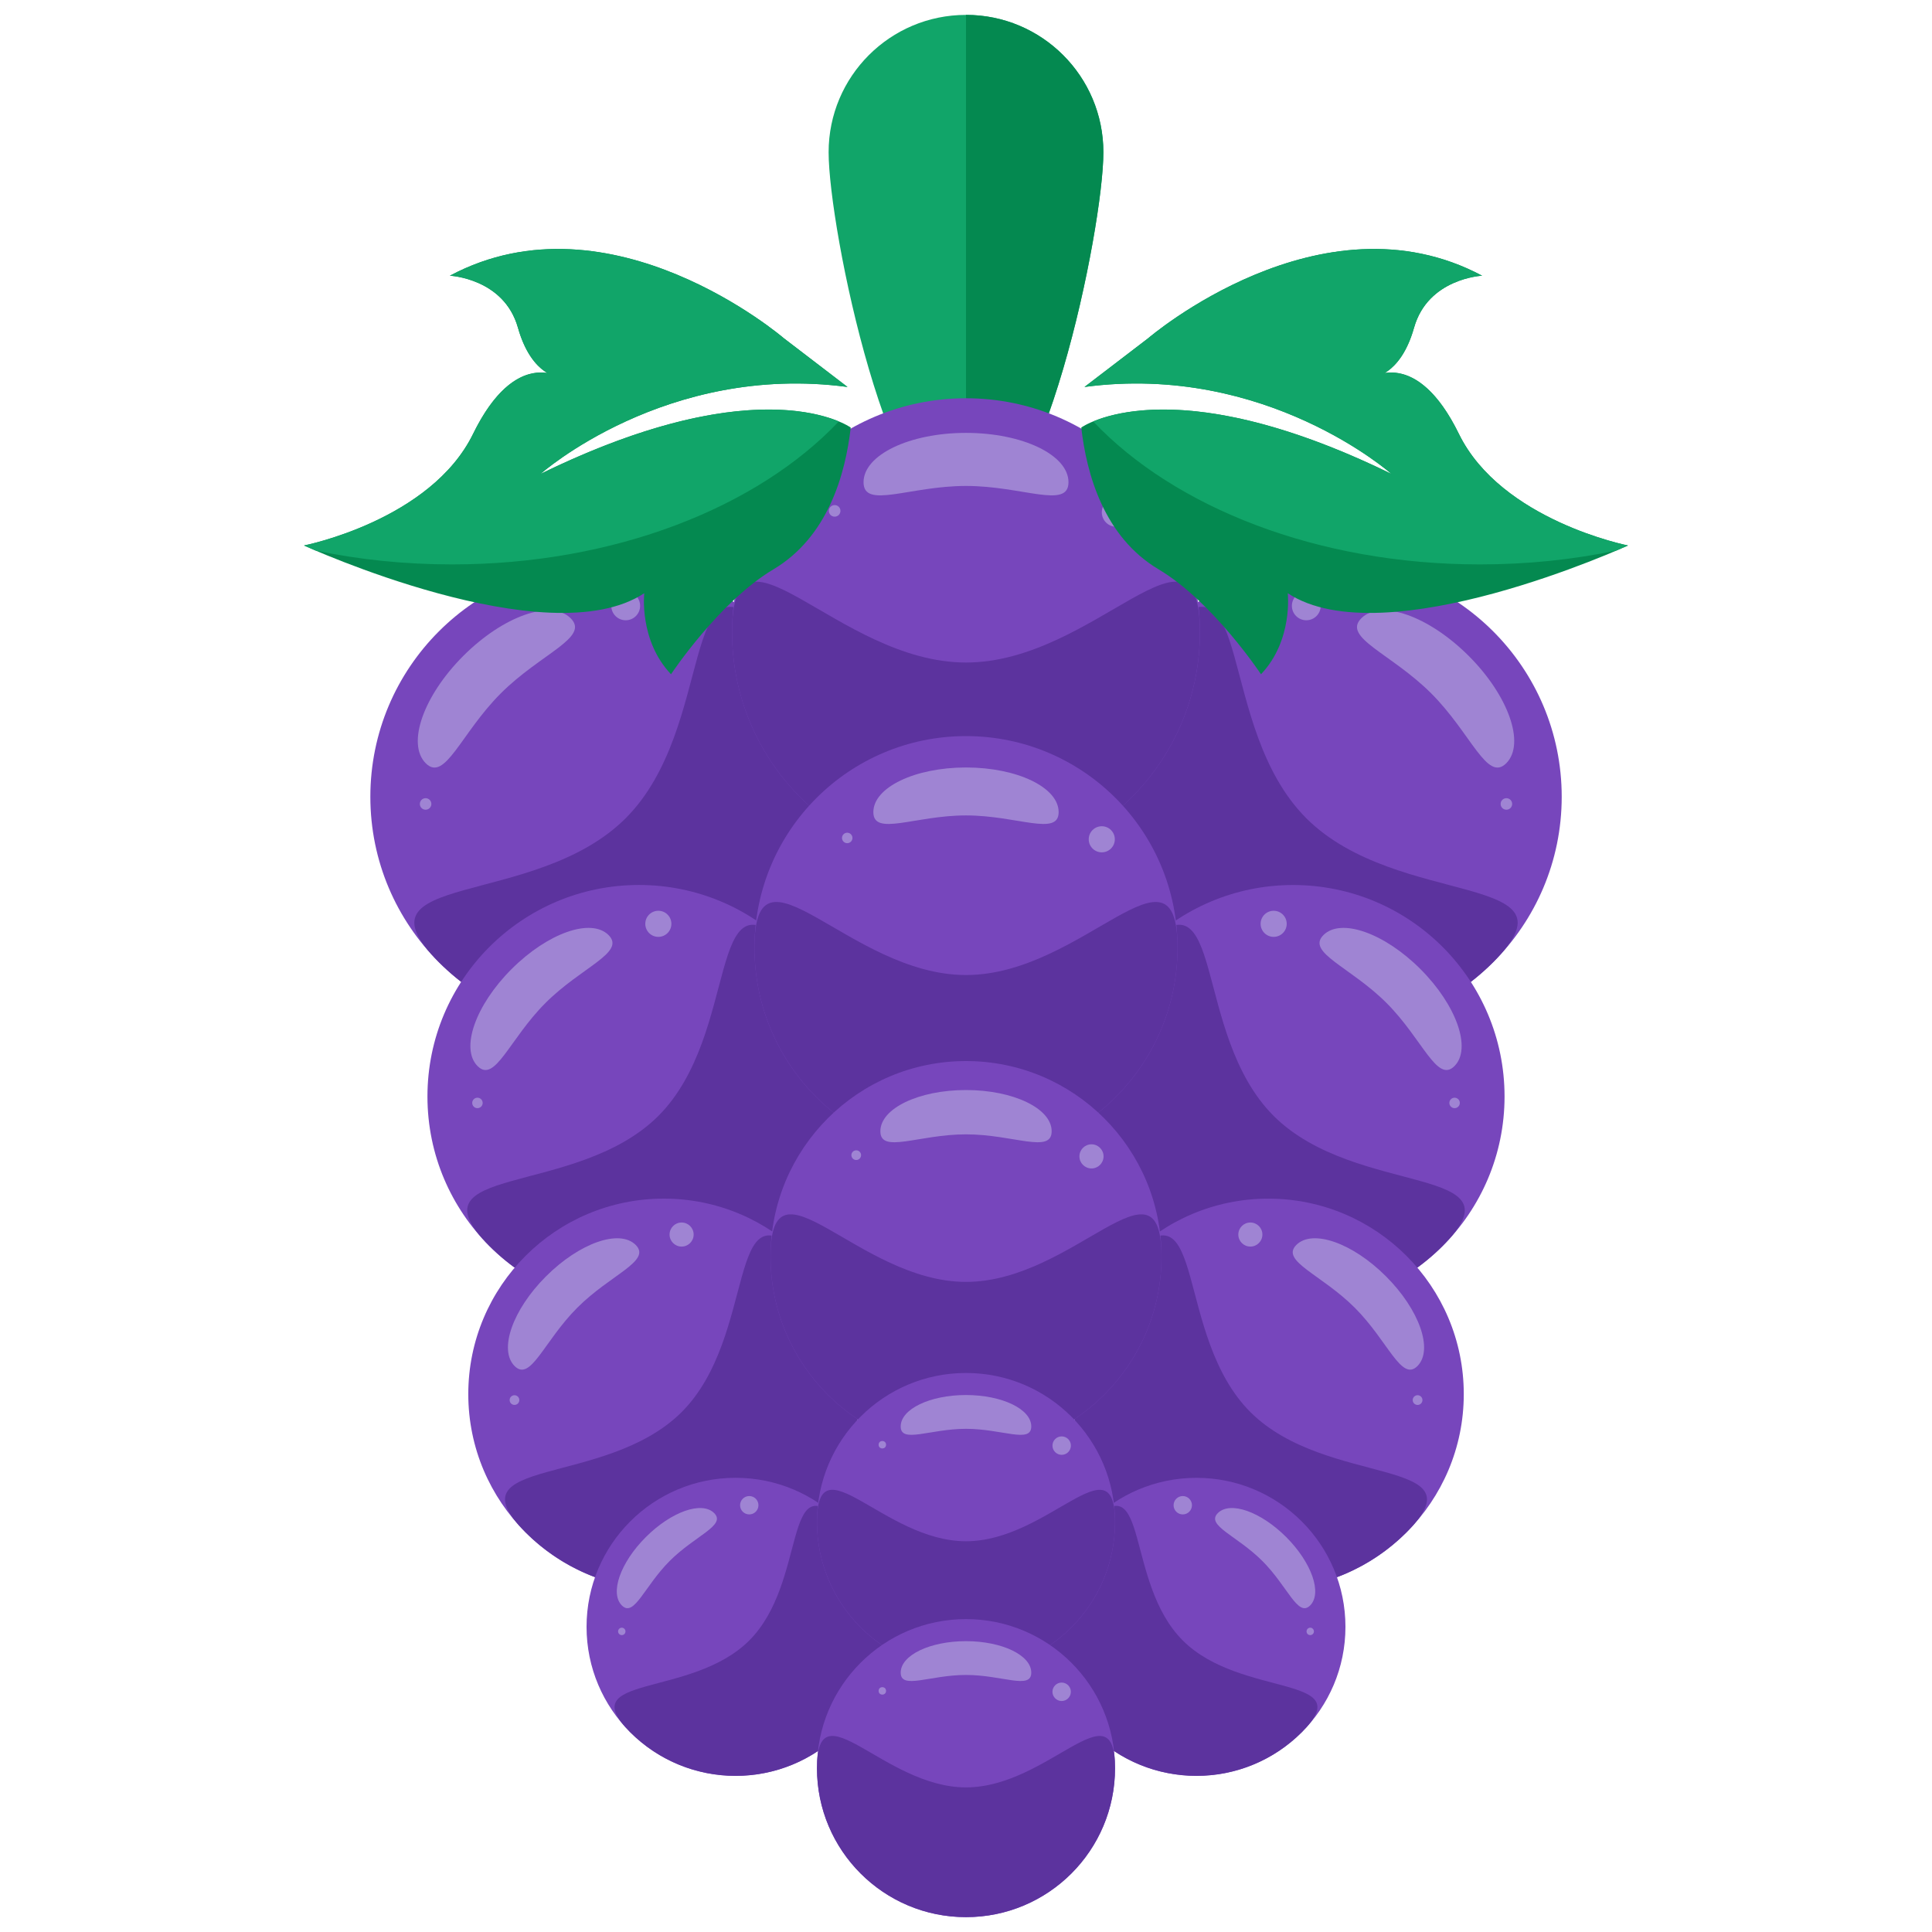 <?xml version="1.0" encoding="utf-8"?>
<!-- Generator: Adobe Illustrator 16.0.0, SVG Export Plug-In . SVG Version: 6.00 Build 0)  -->
<!DOCTYPE svg PUBLIC "-//W3C//DTD SVG 1.1//EN" "http://www.w3.org/Graphics/SVG/1.1/DTD/svg11.dtd">
<svg version="1.1" id="Layer_1" xmlns="http://www.w3.org/2000/svg" xmlns:xlink="http://www.w3.org/1999/xlink" x="0px" y="0px"
	 width="65px" height="65px" viewBox="0 0 65 65" enable-background="new 0 0 65 65" xml:space="preserve">
<g>
	<path fill="#11A569" d="M37.122,5.122c0,2.553-2.069,12.668-4.622,12.668S27.878,7.675,27.878,5.122s2.069-4.621,4.622-4.621
		S37.122,2.569,37.122,5.122z"/>
	<path fill="#048950" d="M32.5,0.501c2.553,0,4.622,2.068,4.622,4.621S35.053,17.79,32.5,17.79"/>
	<g>
		<g>
			<g>
				<g>
					<circle fill="#7746BC" cx="20.33" cy="26.807" r="7.87"/>
					<path fill="#5C339E" d="M25.895,21.241c3.074,3.074,3.074,8.057,0.001,11.133c-3.074,3.072-8.057,3.072-11.131-0.002
						c-3.075-3.074,3.213-1.77,6.286-4.844C24.125,24.454,22.821,18.167,25.895,21.241z"/>
					<path fill="#9F84D3" d="M19.201,20.802c0.647,0.648-1.005,1.18-2.352,2.525c-1.346,1.346-1.878,3-2.525,2.352
						c-0.648-0.65-0.081-2.268,1.264-3.613C16.934,20.72,18.551,20.153,19.201,20.802z"/>
					<circle fill="#9F84D3" cx="21.051" cy="20.383" r="0.485"/>
					<circle fill="#9F84D3" cx="14.319" cy="27.048" r="0.194"/>
				</g>
				<g>
					<circle fill="#7746BC" cx="44.671" cy="26.807" r="7.871"/>
					<path fill="#5C339E" d="M39.105,21.241c-3.074,3.074-3.074,8.057-0.001,11.133c3.074,3.072,8.057,3.072,11.132-0.002
						c3.074-3.074-3.214-1.77-6.288-4.844C40.876,24.454,42.179,18.167,39.105,21.241z"/>
					<path fill="#9F84D3" d="M45.799,20.802c-0.646,0.648,1.004,1.18,2.352,2.525c1.346,1.346,1.878,3,2.525,2.352
						c0.648-0.65,0.082-2.268-1.264-3.613S46.449,20.153,45.799,20.802z"/>
					<circle fill="#9F84D3" cx="43.949" cy="20.383" r="0.485"/>
					<circle fill="#9F84D3" cx="50.681" cy="27.048" r="0.194"/>
				</g>
			</g>
			<g>
				<circle fill="#7746BC" cx="32.5" cy="21.269" r="7.87"/>
				<path fill="#5C339E" d="M40.369,21.269c0,4.348-3.521,7.871-7.869,7.871s-7.87-3.523-7.87-7.871s3.522,1.021,7.87,1.021
					S40.369,16.921,40.369,21.269z"/>
				<path fill="#9F84D3" d="M35.948,16.224c0,0.916-1.544,0.125-3.448,0.125s-3.447,0.791-3.447-0.125
					c0-0.918,1.543-1.66,3.447-1.66S35.948,15.306,35.948,16.224z"/>
				<circle fill="#9F84D3" cx="37.554" cy="17.237" r="0.485"/>
				<circle fill="#9F84D3" cx="28.081" cy="17.188" r="0.195"/>
			</g>
		</g>
		<g>
			<g>
				<g>
					<circle fill="#7746BC" cx="21.497" cy="36.89" r="7.116"/>
					<path fill="#5C339E" d="M26.529,31.858c2.778,2.779,2.778,7.285,0,10.064c-2.78,2.777-7.284,2.777-10.064-0.002
						c-2.781-2.777,2.904-1.6,5.686-4.377C24.928,34.763,23.749,29.077,26.529,31.858z"/>
					<path fill="#9F84D3" d="M20.475,31.46c0.586,0.586-0.907,1.068-2.124,2.285c-1.216,1.217-1.698,2.709-2.283,2.123
						c-0.586-0.586-0.074-2.047,1.143-3.264S19.887,30.874,20.475,31.46z"/>
					<circle fill="#9F84D3" cx="22.149" cy="31.081" r="0.439"/>
					<circle fill="#9F84D3" cx="16.063" cy="37.107" r="0.176"/>
				</g>
				<g>
					<circle fill="#7746BC" cx="43.504" cy="36.89" r="7.115"/>
					<path fill="#5C339E" d="M38.473,31.858c-2.78,2.779-2.78,7.285-0.001,10.064c2.778,2.777,7.285,2.777,10.063-0.002
						c2.781-2.777-2.904-1.6-5.685-4.377C40.072,34.763,41.25,29.077,38.473,31.858z"/>
					<path fill="#9F84D3" d="M44.525,31.46c-0.586,0.586,0.908,1.068,2.124,2.285s1.697,2.709,2.284,2.123
						c0.586-0.586,0.073-2.047-1.144-3.264C46.574,31.388,45.111,30.874,44.525,31.46z"/>
					<circle fill="#9F84D3" cx="42.851" cy="31.081" r="0.439"/>
					<circle fill="#9F84D3" cx="48.938" cy="37.107" r="0.176"/>
				</g>
			</g>
			<g>
				<circle fill="#7746BC" cx="32.5" cy="31.882" r="7.117"/>
				<path fill="#5C339E" d="M39.617,31.882c0,3.932-3.188,7.117-7.117,7.117s-7.117-3.186-7.117-7.117
					c0-3.93,3.188,0.922,7.117,0.922S39.617,27.952,39.617,31.882z"/>
				<path fill="#9F84D3" d="M35.617,27.323c0,0.826-1.396,0.111-3.117,0.111s-3.117,0.715-3.117-0.111
					c0-0.832,1.396-1.502,3.117-1.502S35.617,26.491,35.617,27.323z"/>
				<circle fill="#9F84D3" cx="37.068" cy="28.237" r="0.439"/>
				<circle fill="#9F84D3" cx="28.504" cy="28.192" r="0.176"/>
			</g>
		</g>
		<g>
			<g>
				<g>
					<circle fill="#7746BC" cx="22.332" cy="46.903" r="6.577"/>
					<path fill="#5C339E" d="M26.982,42.253c2.566,2.568,2.566,6.732,0,9.301c-2.569,2.568-6.733,2.568-9.302,0
						c-2.569-2.568,2.684-1.48,5.254-4.047C25.502,44.938,24.413,39.683,26.982,42.253z"/>
					<path fill="#9F84D3" d="M21.387,41.884c0.541,0.543-0.841,0.988-1.963,2.111c-1.126,1.125-1.569,2.504-2.11,1.965
						c-0.544-0.545-0.069-1.895,1.055-3.018C19.494,41.817,20.844,41.343,21.387,41.884z"/>
					<circle fill="#9F84D3" cx="22.932" cy="41.535" r="0.405"/>
					<circle fill="#9F84D3" cx="17.309" cy="47.104" r="0.163"/>
				</g>
				<g>
					<circle fill="#7746BC" cx="42.671" cy="46.903" r="6.576"/>
					<path fill="#5C339E" d="M38.021,42.253c-2.57,2.568-2.57,6.732-0.003,9.301c2.569,2.568,6.733,2.568,9.303,0
						c2.568-2.568-2.687-1.48-5.254-4.047C39.498,44.938,40.588,39.683,38.021,42.253z"/>
					<path fill="#9F84D3" d="M43.614,41.884c-0.542,0.543,0.839,0.988,1.964,2.111c1.125,1.125,1.569,2.504,2.11,1.965
						c0.542-0.545,0.067-1.895-1.057-3.018C45.508,41.817,44.157,41.343,43.614,41.884z"/>
					<circle fill="#9F84D3" cx="42.067" cy="41.535" r="0.405"/>
					<circle fill="#9F84D3" cx="47.693" cy="47.104" r="0.164"/>
				</g>
			</g>
			<g>
				<path fill="#7746BC" d="M39.077,42.276c0,3.631-2.944,6.574-6.577,6.574c-3.632,0-6.576-2.943-6.576-6.574
					c0-3.635,2.944-6.578,6.576-6.578C36.133,35.698,39.077,38.642,39.077,42.276z"/>
				<path fill="#5C339E" d="M39.077,42.276c0,3.631-2.944,6.574-6.577,6.574c-3.632,0-6.576-2.943-6.576-6.574
					c0-3.635,2.944,0.852,6.576,0.852C36.133,43.128,39.077,38.642,39.077,42.276z"/>
				<path fill="#9F84D3" d="M35.382,38.06c0,0.766-1.29,0.104-2.882,0.104s-2.881,0.662-2.881-0.104
					c0-0.768,1.289-1.387,2.881-1.387S35.382,37.292,35.382,38.06z"/>
				<circle fill="#9F84D3" cx="36.722" cy="38.905" r="0.406"/>
				<circle fill="#9F84D3" cx="28.807" cy="38.864" r="0.163"/>
			</g>
		</g>
		<g>
			<g>
				<g>
					<circle fill="#7746BC" cx="24.748" cy="54.733" r="5.014"/>
					<path fill="#5C339E" d="M28.294,51.188c1.956,1.959,1.956,5.133,0,7.09c-1.96,1.959-5.133,1.959-7.093,0
						c-1.958-1.957,2.047-1.127,4.007-3.086C27.166,53.235,26.334,49.229,28.294,51.188z"/>
					<path fill="#9F84D3" d="M24.028,50.907c0.413,0.414-0.642,0.754-1.496,1.609c-0.858,0.857-1.196,1.91-1.61,1.498
						c-0.412-0.414-0.053-1.443,0.807-2.301C22.586,50.856,23.614,50.493,24.028,50.907z"/>
					<circle fill="#9F84D3" cx="25.208" cy="50.642" r="0.309"/>
					<path fill="#9F84D3" d="M21.008,54.8c0.047,0.047,0.047,0.127,0,0.176c-0.05,0.047-0.13,0.047-0.177-0.002
						c-0.048-0.047-0.048-0.127,0-0.174C20.878,54.749,20.958,54.749,21.008,54.8z"/>
				</g>
				<g>
					<circle fill="#7746BC" cx="40.253" cy="54.733" r="5.013"/>
					<path fill="#5C339E" d="M36.709,51.188c-1.959,1.959-1.959,5.133-0.002,7.09c1.958,1.959,5.132,1.959,7.091,0
						c1.959-1.957-2.048-1.127-4.005-3.086C37.834,53.235,38.665,49.229,36.709,51.188z"/>
					<path fill="#9F84D3" d="M40.972,50.907c-0.412,0.414,0.641,0.754,1.497,1.609c0.858,0.857,1.195,1.91,1.609,1.498
						c0.413-0.414,0.052-1.443-0.805-2.301C42.415,50.856,41.387,50.493,40.972,50.907z"/>
					<circle fill="#9F84D3" cx="39.793" cy="50.642" r="0.309"/>
					<path fill="#9F84D3" d="M43.993,54.8c-0.047,0.047-0.047,0.127,0,0.176c0.051,0.047,0.129,0.047,0.177-0.002
						c0.047-0.047,0.047-0.127,0-0.174C44.122,54.749,44.044,54.749,43.993,54.8z"/>
				</g>
			</g>
			<g>
				<circle fill="#7746BC" cx="32.5" cy="51.206" r="5.014"/>
				<path fill="#5C339E" d="M37.514,51.206c0,2.77-2.244,5.012-5.014,5.012c-2.769,0-5.014-2.242-5.014-5.012
					s2.245,0.648,5.014,0.648C35.27,51.854,37.514,48.437,37.514,51.206z"/>
				<path fill="#9F84D3" d="M34.696,47.991c0,0.584-0.982,0.08-2.196,0.08c-1.215,0-2.197,0.504-2.197-0.08s0.982-1.057,2.197-1.057
					C33.714,46.935,34.696,47.407,34.696,47.991z"/>
				<circle fill="#9F84D3" cx="35.719" cy="48.636" r="0.31"/>
				<circle fill="#9F84D3" cx="29.685" cy="48.606" r="0.125"/>
			</g>
		</g>
		<g>
			<circle fill="#7746BC" cx="32.5" cy="59.487" r="5.014"/>
			<path fill="#5C339E" d="M37.514,59.487c0,2.77-2.244,5.012-5.014,5.012c-2.769,0-5.014-2.242-5.014-5.012
				s2.245,0.648,5.014,0.648C35.27,60.136,37.514,56.718,37.514,59.487z"/>
			<path fill="#9F84D3" d="M34.696,56.274c0,0.584-0.982,0.078-2.196,0.078c-1.215,0-2.197,0.506-2.197-0.078
				c0-0.586,0.982-1.059,2.197-1.059C33.714,55.216,34.696,55.688,34.696,56.274z"/>
			<path fill="#9F84D3" d="M36.028,56.917c0,0.172-0.138,0.312-0.311,0.312c-0.169,0-0.309-0.141-0.309-0.312
				c0-0.168,0.14-0.309,0.309-0.309C35.891,56.608,36.028,56.749,36.028,56.917z"/>
			<circle fill="#9F84D3" cx="29.685" cy="56.888" r="0.125"/>
		</g>
	</g>
	<g>
		<g>
			<path fill="#048950" d="M26.371,11.38c0,0-5.812-4.994-11.236-2.104c0,0,1.821,0.084,2.291,1.75
				c0.472,1.666,1.439,1.684,1.439,1.684s-1.518-1.031-2.947,1.885c-1.426,2.918-5.69,3.758-5.69,3.758s8.192,3.752,11.447,1.605
				c0,0-0.183,1.586,0.9,2.727c0,0,1.619-2.445,3.447-3.531c1.827-1.088,2.419-3.184,2.6-4.77c0,0-2.921-2.113-10.437,1.561
				c0,0,4.222-3.744,10.328-2.926L26.371,11.38z"/>
			<path fill="#11A569" d="M28.221,14.179c-1.02-0.426-4.082-1.145-10.035,1.766c0,0,4.222-3.744,10.328-2.926l-2.143-1.639
				c0,0-5.812-4.994-11.236-2.104c0,0,1.821,0.084,2.291,1.75c0.265,0.936,0.682,1.342,1.001,1.527
				c-0.554-0.094-1.551,0.086-2.509,2.041c-1.426,2.918-5.69,3.758-5.69,3.758s0.146,0.066,0.397,0.172
				c1.448,0.303,2.987,0.465,4.582,0.465C20.689,18.989,25.49,17.065,28.221,14.179z"/>
		</g>
		<g>
			<path fill="#048950" d="M38.629,11.38c0,0,5.812-4.994,11.236-2.104c0,0-1.821,0.084-2.291,1.75
				c-0.472,1.666-1.44,1.684-1.44,1.684s1.519-1.031,2.947,1.885c1.427,2.918,5.691,3.758,5.691,3.758s-8.193,3.752-11.447,1.605
				c0,0,0.183,1.586-0.9,2.727c0,0-1.619-2.445-3.447-3.531c-1.827-1.088-2.419-3.184-2.6-4.77c0,0,2.921-2.113,10.437,1.561
				c0,0-4.222-3.744-10.328-2.926L38.629,11.38z"/>
			<path fill="#11A569" d="M36.779,14.179c1.019-0.426,4.082-1.145,10.035,1.766c0,0-4.222-3.744-10.328-2.926l2.143-1.639
				c0,0,5.812-4.994,11.236-2.104c0,0-1.821,0.084-2.291,1.75c-0.265,0.936-0.682,1.342-1.001,1.527
				c0.554-0.094,1.551,0.086,2.508,2.041c1.427,2.918,5.691,3.758,5.691,3.758s-0.146,0.066-0.397,0.172
				c-1.448,0.303-2.988,0.465-4.582,0.465C44.311,18.989,39.51,17.065,36.779,14.179z"/>
		</g>
	</g>
</g>
</svg>
